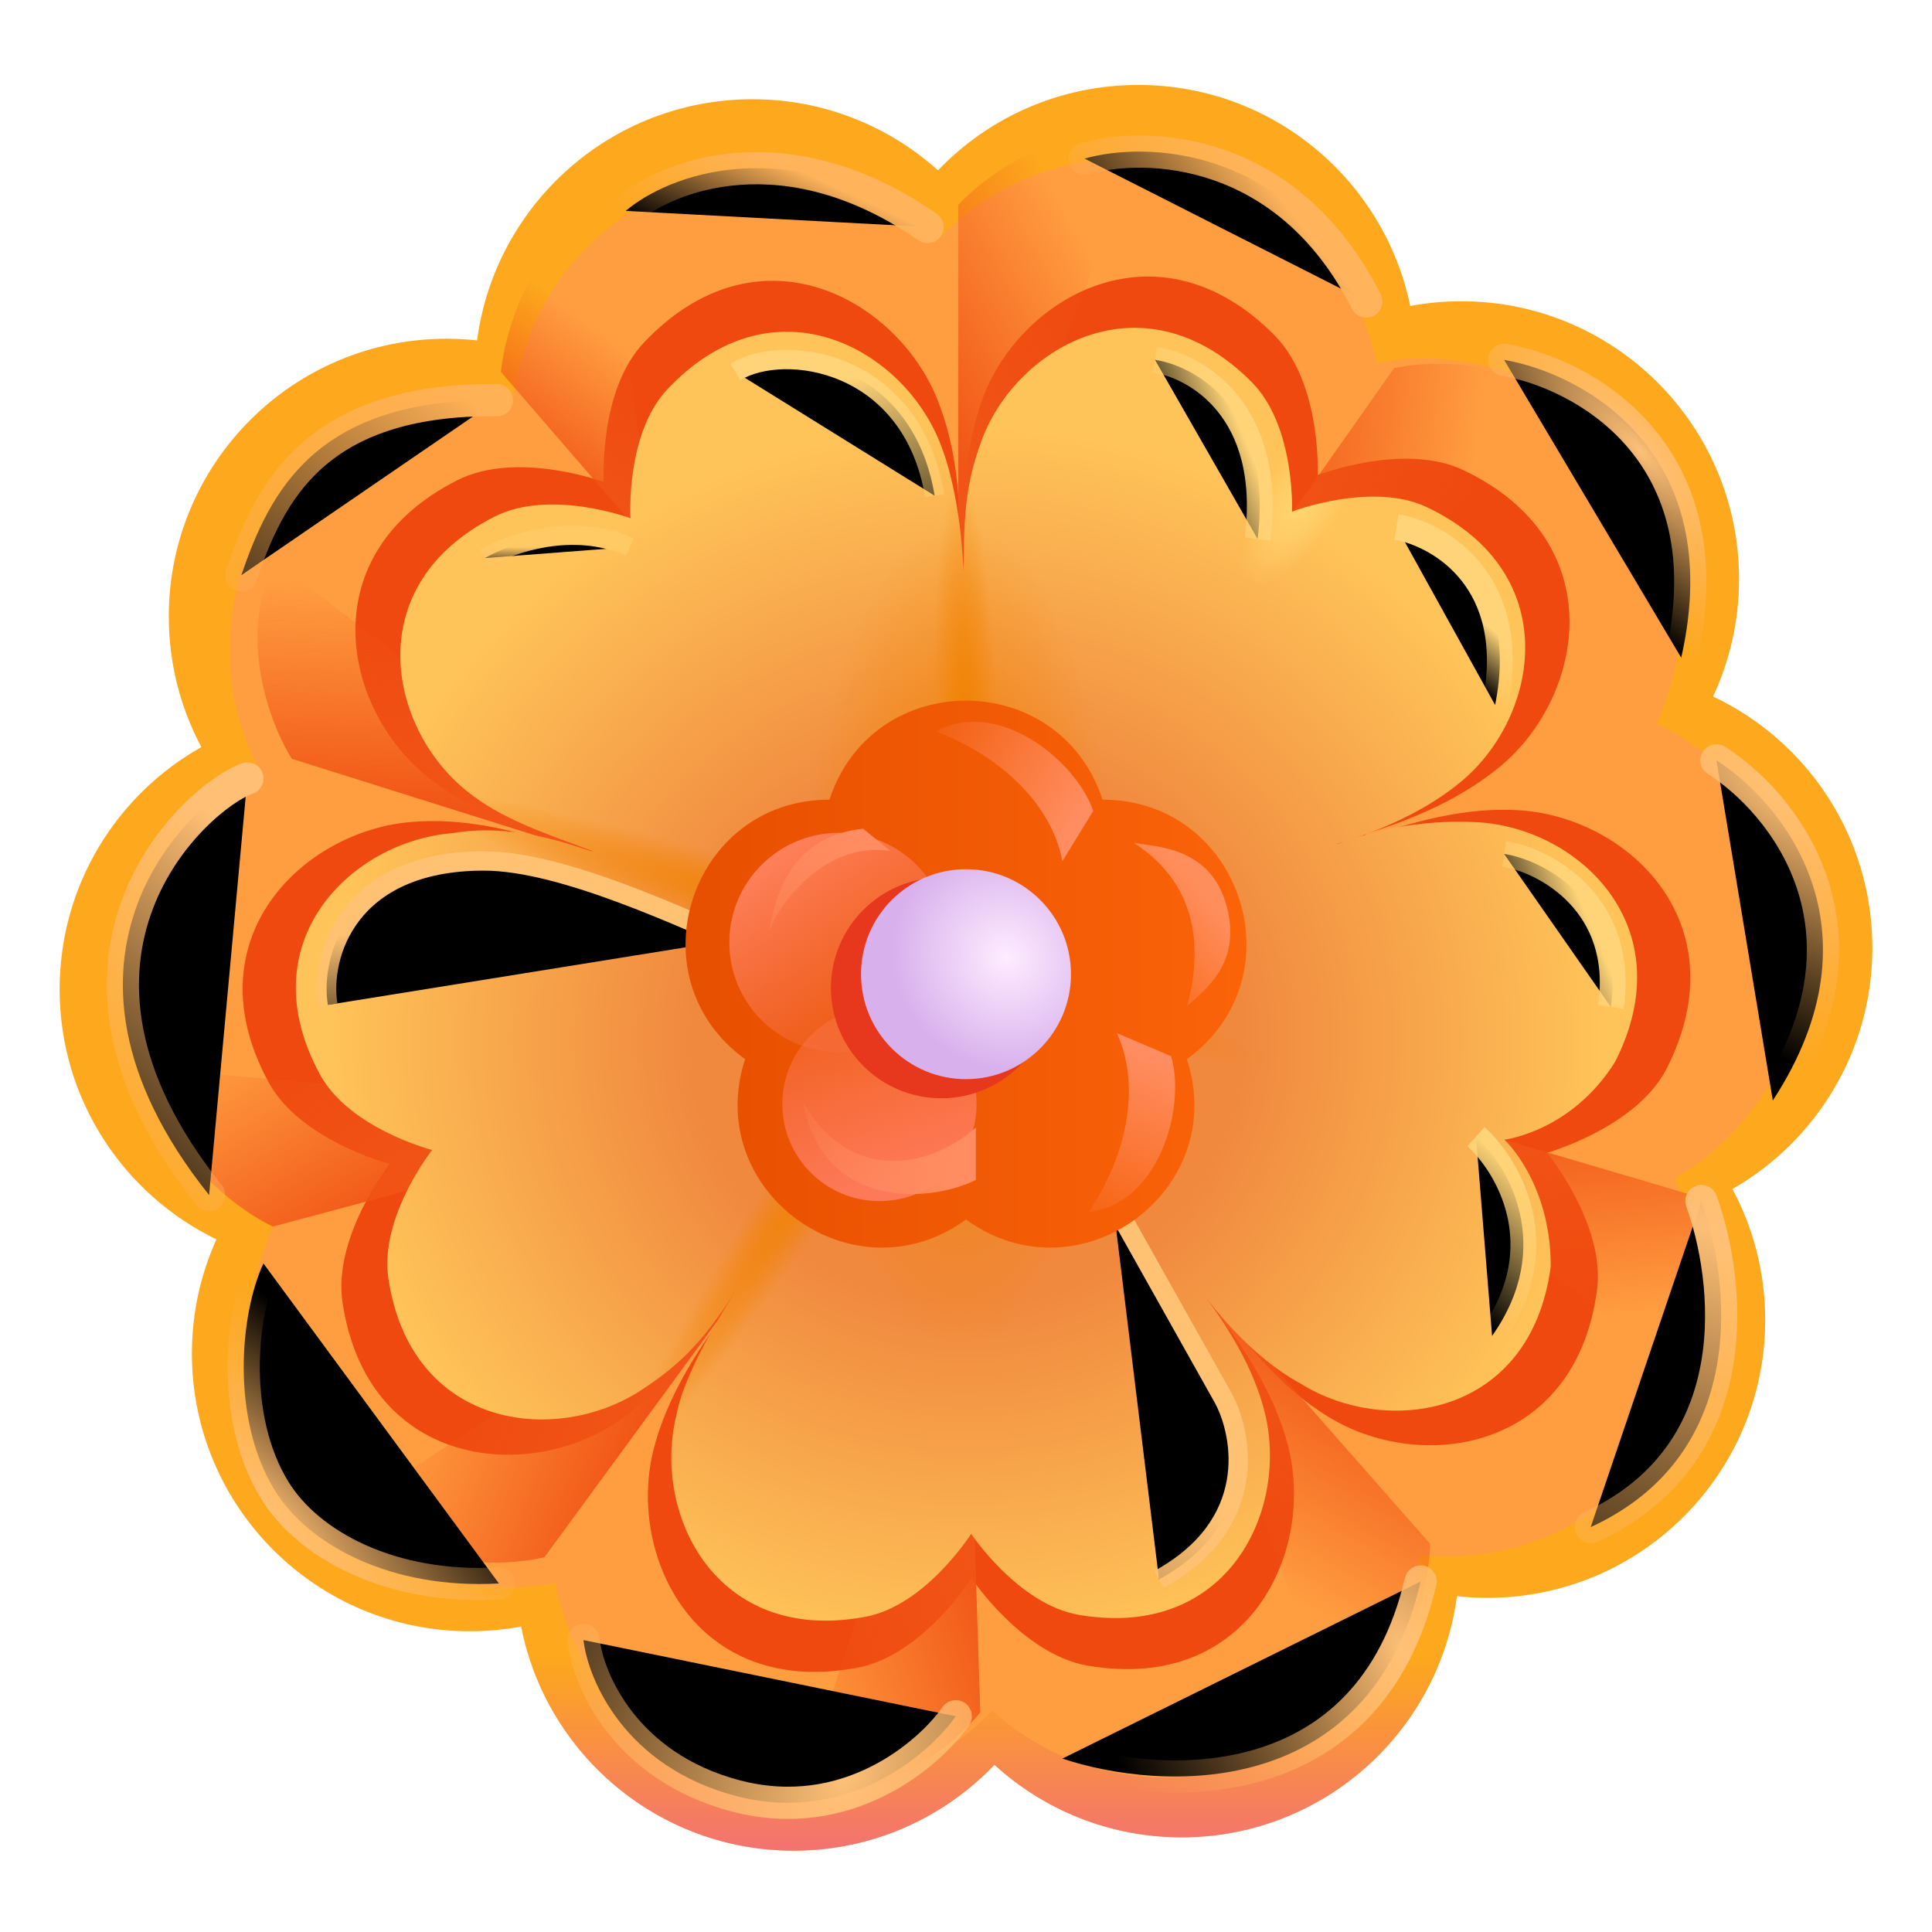 <svg viewBox="1 1 30 30" xmlns="http://www.w3.org/2000/svg">
<g filter="url(#filter0_iii_28327_7239)">
<path fill-rule="evenodd" clip-rule="evenodd" d="M15.565 3.745C14.801 3.059 13.791 2.641 12.684 2.641C10.494 2.641 8.686 4.273 8.408 6.386C8.252 6.369 8.094 6.36 7.934 6.36C5.552 6.36 3.621 8.291 3.621 10.673C3.621 11.406 3.804 12.096 4.127 12.701C2.813 13.44 1.926 14.847 1.926 16.462C1.926 18.17 2.92 19.647 4.361 20.345C4.116 20.886 3.98 21.486 3.98 22.118C3.98 24.5 5.911 26.43 8.293 26.43C8.566 26.43 8.833 26.405 9.092 26.357C9.48 28.34 11.227 29.837 13.324 29.837C14.55 29.837 15.657 29.325 16.442 28.504C17.208 29.203 18.228 29.63 19.348 29.63C21.537 29.63 23.345 27.998 23.623 25.885C23.779 25.902 23.937 25.911 24.098 25.911C26.479 25.911 28.41 23.98 28.41 21.598C28.41 20.862 28.226 20.169 27.901 19.563C29.199 18.82 30.074 17.421 30.074 15.817C30.074 14.093 29.062 12.605 27.6 11.915C27.859 11.361 28.004 10.743 28.004 10.091C28.004 7.709 26.073 5.778 23.691 5.778C23.421 5.778 23.155 5.803 22.898 5.851C22.492 3.891 20.756 2.419 18.676 2.419C17.453 2.419 16.349 2.927 15.565 3.745ZM21.853 13.993C20.647 13.423 19.747 12.311 19.469 10.971C19.212 11.019 18.947 11.044 18.676 11.044C17.568 11.044 16.558 10.626 15.795 9.94C15.01 10.758 13.906 11.266 12.684 11.266C12.523 11.266 12.365 11.258 12.209 11.241C12.028 12.613 11.202 13.783 10.045 14.434C10.368 15.038 10.551 15.729 10.551 16.462C10.551 17.094 10.415 17.694 10.171 18.235C11.372 18.816 12.262 19.939 12.525 21.286C12.784 21.237 13.051 21.212 13.324 21.212C14.444 21.212 15.463 21.638 16.23 22.338C17.015 21.516 18.122 21.005 19.348 21.005C19.508 21.005 19.666 21.013 19.822 21.03C20.001 19.668 20.816 18.507 21.959 17.853C21.634 17.246 21.449 16.553 21.449 15.817C21.449 15.165 21.594 14.547 21.853 13.993Z" fill="#FDA81D"/>
<path fill-rule="evenodd" clip-rule="evenodd" d="M15.565 3.745C14.801 3.059 13.791 2.641 12.684 2.641C10.494 2.641 8.686 4.273 8.408 6.386C8.252 6.369 8.094 6.36 7.934 6.36C5.552 6.36 3.621 8.291 3.621 10.673C3.621 11.406 3.804 12.096 4.127 12.701C2.813 13.44 1.926 14.847 1.926 16.462C1.926 18.17 2.92 19.647 4.361 20.345C4.116 20.886 3.98 21.486 3.98 22.118C3.98 24.5 5.911 26.43 8.293 26.43C8.566 26.43 8.833 26.405 9.092 26.357C9.48 28.34 11.227 29.837 13.324 29.837C14.55 29.837 15.657 29.325 16.442 28.504C17.208 29.203 18.228 29.63 19.348 29.63C21.537 29.63 23.345 27.998 23.623 25.885C23.779 25.902 23.937 25.911 24.098 25.911C26.479 25.911 28.41 23.98 28.41 21.598C28.41 20.862 28.226 20.169 27.901 19.563C29.199 18.82 30.074 17.421 30.074 15.817C30.074 14.093 29.062 12.605 27.6 11.915C27.859 11.361 28.004 10.743 28.004 10.091C28.004 7.709 26.073 5.778 23.691 5.778C23.421 5.778 23.155 5.803 22.898 5.851C22.492 3.891 20.756 2.419 18.676 2.419C17.453 2.419 16.349 2.927 15.565 3.745ZM21.853 13.993C20.647 13.423 19.747 12.311 19.469 10.971C19.212 11.019 18.947 11.044 18.676 11.044C17.568 11.044 16.558 10.626 15.795 9.94C15.01 10.758 13.906 11.266 12.684 11.266C12.523 11.266 12.365 11.258 12.209 11.241C12.028 12.613 11.202 13.783 10.045 14.434C10.368 15.038 10.551 15.729 10.551 16.462C10.551 17.094 10.415 17.694 10.171 18.235C11.372 18.816 12.262 19.939 12.525 21.286C12.784 21.237 13.051 21.212 13.324 21.212C14.444 21.212 15.463 21.638 16.23 22.338C17.015 21.516 18.122 21.005 19.348 21.005C19.508 21.005 19.666 21.013 19.822 21.03C20.001 19.668 20.816 18.507 21.959 17.853C21.634 17.246 21.449 16.553 21.449 15.817C21.449 15.165 21.594 14.547 21.853 13.993Z" fill="url(#paint0_linear_28327_7239)"/>
</g>
<g filter="url(#filter1_f_28327_7239)">
<path fill-rule="evenodd" clip-rule="evenodd" d="M15.598 4.688C14.892 4.054 13.959 3.669 12.936 3.669C10.914 3.669 9.243 5.176 8.986 7.128C8.842 7.112 8.696 7.104 8.548 7.104C6.348 7.104 4.564 8.888 4.564 11.088C4.564 11.765 4.733 12.403 5.031 12.962C3.817 13.645 2.998 14.945 2.998 16.436C2.998 18.015 3.916 19.379 5.247 20.024C5.021 20.523 4.896 21.078 4.896 21.662C4.896 23.862 6.68 25.646 8.88 25.646C9.132 25.646 9.379 25.622 9.618 25.578C9.976 27.41 11.591 28.793 13.528 28.793C14.661 28.793 15.683 28.32 16.408 27.561C17.116 28.207 18.058 28.601 19.093 28.601C21.115 28.601 22.786 27.094 23.043 25.142C23.186 25.158 23.333 25.166 23.481 25.166C25.681 25.166 27.465 23.382 27.465 21.182C27.465 20.502 27.295 19.861 26.994 19.301C28.194 18.615 29.002 17.322 29.002 15.841C29.002 14.248 28.067 12.873 26.717 12.236C26.956 11.724 27.09 11.153 27.09 10.55C27.09 8.35 25.306 6.566 23.106 6.566C22.855 6.566 22.61 6.589 22.373 6.634C21.997 4.823 20.394 3.463 18.472 3.463C17.343 3.463 16.323 3.933 15.598 4.688ZM21.407 14.155C20.293 13.629 19.461 12.602 19.205 11.364C18.967 11.408 18.722 11.431 18.472 11.431C17.449 11.431 16.516 11.045 15.81 10.412C15.085 11.167 14.066 11.637 12.936 11.637C12.788 11.637 12.642 11.629 12.498 11.613C12.331 12.881 11.568 13.961 10.499 14.563C10.797 15.121 10.966 15.759 10.966 16.436C10.966 17.02 10.84 17.575 10.615 18.074C11.724 18.612 12.546 19.649 12.79 20.893C13.029 20.848 13.276 20.825 13.528 20.825C14.562 20.825 15.504 21.219 16.212 21.865C16.938 21.106 17.96 20.633 19.093 20.633C19.241 20.633 19.387 20.641 19.531 20.657C19.697 19.399 20.449 18.326 21.505 17.721C21.205 17.161 21.034 16.521 21.034 15.841C21.034 15.239 21.168 14.667 21.407 14.155Z" fill="#FF9E41"/>
</g>
<g filter="url(#filter2_f_28327_7239)">
<path d="M24.558 13.58C23.803 13.537 23.004 13.731 22.227 14.011C22.216 13.99 22.216 13.968 22.206 13.947C22.993 13.709 23.727 13.375 24.31 12.889C25.605 11.799 26.037 9.403 23.727 8.302C22.799 7.859 21.461 8.377 21.461 8.377C21.461 8.377 21.526 6.953 20.792 6.208C19 4.395 16.874 5.582 16.269 7.158C15.999 7.892 15.935 8.723 15.967 9.565C15.945 9.565 15.924 9.565 15.902 9.565C15.924 8.723 15.838 7.892 15.546 7.179C14.899 5.614 12.762 4.46 11.002 6.316C10.29 7.061 10.376 8.485 10.376 8.485C10.376 8.485 9.038 7.989 8.11 8.453C5.832 9.597 6.307 11.982 7.624 13.051C8.207 13.526 8.962 13.839 9.75 14.065C9.74 14.087 9.729 14.108 9.729 14.141C8.952 13.871 8.153 13.698 7.397 13.763C5.714 13.893 3.954 15.576 5.174 17.811C5.671 18.717 7.052 19.073 7.052 19.073C7.052 19.073 6.167 20.196 6.318 21.221C6.696 23.747 9.114 24.027 10.538 23.11C11.153 22.71 11.671 22.128 12.114 21.469C12.136 21.48 12.146 21.502 12.168 21.512C11.704 22.149 11.315 22.829 11.143 23.531C10.743 25.171 11.801 27.362 14.305 26.898C15.319 26.715 16.086 25.506 16.086 25.506C16.086 25.506 16.874 26.693 17.899 26.866C20.414 27.287 21.428 25.074 20.997 23.434C20.813 22.732 20.414 22.063 19.939 21.437C19.96 21.426 19.982 21.405 20.004 21.394C20.468 22.031 20.997 22.613 21.612 22.991C23.047 23.887 25.465 23.552 25.799 21.027C25.929 20.002 25.022 18.901 25.022 18.901C25.022 18.901 26.404 18.512 26.879 17.595C28.034 15.317 26.253 13.666 24.558 13.58Z" fill="#EF490F"/>
</g>
<g filter="url(#filter3_f_28327_7239)">
<path d="M8.778 6.775L11.153 9.525L10.435 4.15C9.26 4.7 8.841 6.13 8.778 6.775Z" fill="url(#paint1_linear_28327_7239)"/>
</g>
<g filter="url(#filter4_f_28327_7239)">
<path d="M15.881 4.182L15.881 10.494L18.78 3.119C17.509 2.856 16.318 3.702 15.881 4.182Z" fill="url(#paint2_linear_28327_7239)"/>
</g>
<g filter="url(#filter5_f_28327_7239)">
<path d="M22.647 6.717L19.014 11.879L25.629 7.516C24.741 6.57 23.28 6.576 22.647 6.717Z" fill="url(#paint3_linear_28327_7239)"/>
</g>
<g filter="url(#filter6_f_28327_7239)">
<path d="M27.28 19.559L21.226 17.773L27.48 22.64C28.091 21.495 27.617 20.114 27.28 19.559Z" fill="url(#paint4_linear_28327_7239)"/>
</g>
<g filter="url(#filter7_f_28327_7239)">
<path d="M23.208 24.974L19.038 20.235L21.733 27.686C22.861 27.045 23.197 25.623 23.208 24.974Z" fill="url(#paint5_linear_28327_7239)"/>
</g>
<g filter="url(#filter8_f_28327_7239)">
<path d="M16.222 27.587L16.008 20.957L13.407 28.853C14.693 29.025 15.821 28.096 16.222 27.587Z" fill="url(#paint6_linear_28327_7239)"/>
</g>
<g filter="url(#filter9_f_28327_7239)">
<path d="M9.454 25.18L13.373 19.829L6.457 24.44C7.363 25.369 8.823 25.334 9.454 25.18Z" fill="url(#paint7_linear_28327_7239)"/>
</g>
<g filter="url(#filter10_f_28327_7239)">
<path d="M5.239 20.046L11.645 18.327L3.365 17.593C3.49 18.884 4.651 19.771 5.239 20.046Z" fill="url(#paint8_linear_28327_7239)"/>
</g>
<g filter="url(#filter11_f_28327_7239)">
<path d="M5.532 12.783L11.86 14.774L5.269 9.707C4.681 10.864 5.184 12.236 5.532 12.783Z" fill="url(#paint9_linear_28327_7239)"/>
</g>
<g filter="url(#filter12_i_28327_7239)">
<path d="M23.93 13.767C22.623 13.7 21.763 14.133 21.75 14.107C22.48 13.887 23.16 13.577 23.7 13.127C24.9 12.117 25.3 9.897 23.16 8.877C22.3 8.467 21.06 8.947 21.06 8.947C21.06 8.947 21.12 7.627 20.44 6.937C18.78 5.257 16.81 6.357 16.25 7.817C16 8.497 15.965 8.947 15.965 9.869C15.95 9.869 15.945 8.718 15.58 7.837C14.98 6.387 13 5.317 11.37 7.037C10.71 7.727 10.79 9.047 10.79 9.047C10.79 9.047 9.55 8.587 8.69 9.017C6.58 10.077 7.02 12.287 8.24 13.277C8.78 13.717 9.458 13.937 10.21 14.217C10.187 14.263 9.138 13.744 8.03 13.937C6.47 14.057 4.84 15.617 5.97 17.687C6.43 18.527 7.71 18.857 7.71 18.857C7.71 18.857 6.89 19.897 7.03 20.847C7.38 23.187 9.62 23.447 10.94 22.597C11.51 22.227 11.888 21.877 12.4 21.077C12.414 21.084 11.638 22.221 11.5 22.987C11.13 24.507 12.11 26.537 14.43 26.107C15.37 25.937 16.08 24.817 16.08 24.817C16.08 24.817 16.81 25.917 17.76 26.077C20.09 26.467 21.03 24.417 20.63 22.897C20.46 22.247 20.09 21.627 19.65 21.047C19.755 21.188 20.372 22.041 21.2 22.487C22.53 23.317 24.77 23.007 25.08 20.667C25.08 19.354 24.36 18.697 24.36 18.697C24.36 18.697 25.403 18.572 26.08 17.487C27.15 15.377 25.5 13.847 23.93 13.767Z" fill="url(#paint10_radial_28327_7239)"/>
<path d="M23.93 13.767C22.623 13.7 21.763 14.133 21.75 14.107C22.48 13.887 23.16 13.577 23.7 13.127C24.9 12.117 25.3 9.897 23.16 8.877C22.3 8.467 21.06 8.947 21.06 8.947C21.06 8.947 21.12 7.627 20.44 6.937C18.78 5.257 16.81 6.357 16.25 7.817C16 8.497 15.965 8.947 15.965 9.869C15.95 9.869 15.945 8.718 15.58 7.837C14.98 6.387 13 5.317 11.37 7.037C10.71 7.727 10.79 9.047 10.79 9.047C10.79 9.047 9.55 8.587 8.69 9.017C6.58 10.077 7.02 12.287 8.24 13.277C8.78 13.717 9.458 13.937 10.21 14.217C10.187 14.263 9.138 13.744 8.03 13.937C6.47 14.057 4.84 15.617 5.97 17.687C6.43 18.527 7.71 18.857 7.71 18.857C7.71 18.857 6.89 19.897 7.03 20.847C7.38 23.187 9.62 23.447 10.94 22.597C11.51 22.227 11.888 21.877 12.4 21.077C12.414 21.084 11.638 22.221 11.5 22.987C11.13 24.507 12.11 26.537 14.43 26.107C15.37 25.937 16.08 24.817 16.08 24.817C16.08 24.817 16.81 25.917 17.76 26.077C20.09 26.467 21.03 24.417 20.63 22.897C20.46 22.247 20.09 21.627 19.65 21.047C19.755 21.188 20.372 22.041 21.2 22.487C22.53 23.317 24.77 23.007 25.08 20.667C25.08 19.354 24.36 18.697 24.36 18.697C24.36 18.697 25.403 18.572 26.08 17.487C27.15 15.377 25.5 13.847 23.93 13.767Z" fill="url(#paint11_radial_28327_7239)"/>
<path d="M23.93 13.767C22.623 13.7 21.763 14.133 21.75 14.107C22.48 13.887 23.16 13.577 23.7 13.127C24.9 12.117 25.3 9.897 23.16 8.877C22.3 8.467 21.06 8.947 21.06 8.947C21.06 8.947 21.12 7.627 20.44 6.937C18.78 5.257 16.81 6.357 16.25 7.817C16 8.497 15.965 8.947 15.965 9.869C15.95 9.869 15.945 8.718 15.58 7.837C14.98 6.387 13 5.317 11.37 7.037C10.71 7.727 10.79 9.047 10.79 9.047C10.79 9.047 9.55 8.587 8.69 9.017C6.58 10.077 7.02 12.287 8.24 13.277C8.78 13.717 9.458 13.937 10.21 14.217C10.187 14.263 9.138 13.744 8.03 13.937C6.47 14.057 4.84 15.617 5.97 17.687C6.43 18.527 7.71 18.857 7.71 18.857C7.71 18.857 6.89 19.897 7.03 20.847C7.38 23.187 9.62 23.447 10.94 22.597C11.51 22.227 11.888 21.877 12.4 21.077C12.414 21.084 11.638 22.221 11.5 22.987C11.13 24.507 12.11 26.537 14.43 26.107C15.37 25.937 16.08 24.817 16.08 24.817C16.08 24.817 16.81 25.917 17.76 26.077C20.09 26.467 21.03 24.417 20.63 22.897C20.46 22.247 20.09 21.627 19.65 21.047C19.755 21.188 20.372 22.041 21.2 22.487C22.53 23.317 24.77 23.007 25.08 20.667C25.08 19.354 24.36 18.697 24.36 18.697C24.36 18.697 25.403 18.572 26.08 17.487C27.15 15.377 25.5 13.847 23.93 13.767Z" fill="url(#paint12_radial_28327_7239)"/>
<path d="M23.93 13.767C22.623 13.7 21.763 14.133 21.75 14.107C22.48 13.887 23.16 13.577 23.7 13.127C24.9 12.117 25.3 9.897 23.16 8.877C22.3 8.467 21.06 8.947 21.06 8.947C21.06 8.947 21.12 7.627 20.44 6.937C18.78 5.257 16.81 6.357 16.25 7.817C16 8.497 15.965 8.947 15.965 9.869C15.95 9.869 15.945 8.718 15.58 7.837C14.98 6.387 13 5.317 11.37 7.037C10.71 7.727 10.79 9.047 10.79 9.047C10.79 9.047 9.55 8.587 8.69 9.017C6.58 10.077 7.02 12.287 8.24 13.277C8.78 13.717 9.458 13.937 10.21 14.217C10.187 14.263 9.138 13.744 8.03 13.937C6.47 14.057 4.84 15.617 5.97 17.687C6.43 18.527 7.71 18.857 7.71 18.857C7.71 18.857 6.89 19.897 7.03 20.847C7.38 23.187 9.62 23.447 10.94 22.597C11.51 22.227 11.888 21.877 12.4 21.077C12.414 21.084 11.638 22.221 11.5 22.987C11.13 24.507 12.11 26.537 14.43 26.107C15.37 25.937 16.08 24.817 16.08 24.817C16.08 24.817 16.81 25.917 17.76 26.077C20.09 26.467 21.03 24.417 20.63 22.897C20.46 22.247 20.09 21.627 19.65 21.047C19.755 21.188 20.372 22.041 21.2 22.487C22.53 23.317 24.77 23.007 25.08 20.667C25.08 19.354 24.36 18.697 24.36 18.697C24.36 18.697 25.403 18.572 26.08 17.487C27.15 15.377 25.5 13.847 23.93 13.767Z" fill="url(#paint13_radial_28327_7239)"/>
<path d="M23.93 13.767C22.623 13.7 21.763 14.133 21.75 14.107C22.48 13.887 23.16 13.577 23.7 13.127C24.9 12.117 25.3 9.897 23.16 8.877C22.3 8.467 21.06 8.947 21.06 8.947C21.06 8.947 21.12 7.627 20.44 6.937C18.78 5.257 16.81 6.357 16.25 7.817C16 8.497 15.965 8.947 15.965 9.869C15.95 9.869 15.945 8.718 15.58 7.837C14.98 6.387 13 5.317 11.37 7.037C10.71 7.727 10.79 9.047 10.79 9.047C10.79 9.047 9.55 8.587 8.69 9.017C6.58 10.077 7.02 12.287 8.24 13.277C8.78 13.717 9.458 13.937 10.21 14.217C10.187 14.263 9.138 13.744 8.03 13.937C6.47 14.057 4.84 15.617 5.97 17.687C6.43 18.527 7.71 18.857 7.71 18.857C7.71 18.857 6.89 19.897 7.03 20.847C7.38 23.187 9.62 23.447 10.94 22.597C11.51 22.227 11.888 21.877 12.4 21.077C12.414 21.084 11.638 22.221 11.5 22.987C11.13 24.507 12.11 26.537 14.43 26.107C15.37 25.937 16.08 24.817 16.08 24.817C16.08 24.817 16.81 25.917 17.76 26.077C20.09 26.467 21.03 24.417 20.63 22.897C20.46 22.247 20.09 21.627 19.65 21.047C19.755 21.188 20.372 22.041 21.2 22.487C22.53 23.317 24.77 23.007 25.08 20.667C25.08 19.354 24.36 18.697 24.36 18.697C24.36 18.697 25.403 18.572 26.08 17.487C27.15 15.377 25.5 13.847 23.93 13.767Z" fill="url(#paint14_radial_28327_7239)"/>
<path d="M23.93 13.767C22.623 13.7 21.763 14.133 21.75 14.107C22.48 13.887 23.16 13.577 23.7 13.127C24.9 12.117 25.3 9.897 23.16 8.877C22.3 8.467 21.06 8.947 21.06 8.947C21.06 8.947 21.12 7.627 20.44 6.937C18.78 5.257 16.81 6.357 16.25 7.817C16 8.497 15.965 8.947 15.965 9.869C15.95 9.869 15.945 8.718 15.58 7.837C14.98 6.387 13 5.317 11.37 7.037C10.71 7.727 10.79 9.047 10.79 9.047C10.79 9.047 9.55 8.587 8.69 9.017C6.58 10.077 7.02 12.287 8.24 13.277C8.78 13.717 9.458 13.937 10.21 14.217C10.187 14.263 9.138 13.744 8.03 13.937C6.47 14.057 4.84 15.617 5.97 17.687C6.43 18.527 7.71 18.857 7.71 18.857C7.71 18.857 6.89 19.897 7.03 20.847C7.38 23.187 9.62 23.447 10.94 22.597C11.51 22.227 11.888 21.877 12.4 21.077C12.414 21.084 11.638 22.221 11.5 22.987C11.13 24.507 12.11 26.537 14.43 26.107C15.37 25.937 16.08 24.817 16.08 24.817C16.08 24.817 16.81 25.917 17.76 26.077C20.09 26.467 21.03 24.417 20.63 22.897C20.46 22.247 20.09 21.627 19.65 21.047C19.755 21.188 20.372 22.041 21.2 22.487C22.53 23.317 24.77 23.007 25.08 20.667C25.08 19.354 24.36 18.697 24.36 18.697C24.36 18.697 25.403 18.572 26.08 17.487C27.15 15.377 25.5 13.847 23.93 13.767Z" fill="url(#paint15_radial_28327_7239)"/>
</g>
<g filter="url(#filter13_f_28327_7239)">
<path d="M18.278 19.65L19.997 22.713C20.31 23.296 20.547 24.675 18.997 25.525" stroke="url(#paint16_linear_28327_7239)" stroke-width="0.3"/>
</g>
<g filter="url(#filter14_f_28327_7239)">
<path d="M6.091 16.604C5.966 15.838 6.403 14.369 8.513 14.369C9.763 14.369 11.653 15.296 12.403 15.588" stroke="url(#paint17_linear_28327_7239)" stroke-width="0.3"/>
</g>
<path d="M18.12 13.417C20.28 13.417 21.18 16.177 19.43 17.447C20.1 19.497 17.75 21.207 16 19.937C14.25 21.207 11.9 19.497 12.57 17.447C10.82 16.177 11.72 13.417 13.88 13.417C14.55 11.367 17.45 11.367 18.12 13.417Z" fill="url(#paint18_linear_28327_7239)"/>
<g filter="url(#filter15_f_28327_7239)">
<path d="M4.747 9.932C5.185 8.65 5.891 7.188 8.716 7.213" stroke="url(#paint19_linear_28327_7239)" stroke-width="0.5" stroke-linecap="round"/>
</g>
<g filter="url(#filter16_f_28327_7239)">
<path d="M10.716 4.275C11.362 3.723 13.203 3 15.403 4.525" stroke="url(#paint20_linear_28327_7239)" stroke-width="0.5" stroke-linecap="round"/>
</g>
<g filter="url(#filter17_f_28327_7239)">
<path d="M17.841 3.463C18.789 3.192 20.991 3.257 22.216 5.682" stroke="url(#paint21_linear_28327_7239)" stroke-width="0.5" stroke-linecap="round"/>
</g>
<g filter="url(#filter18_f_28327_7239)">
<path d="M24.356 6.588C25.575 6.796 27.831 8.013 27.106 11.213" stroke="url(#paint22_radial_28327_7239)" stroke-width="0.5" stroke-linecap="round"/>
</g>
<g filter="url(#filter19_f_28327_7239)">
<path d="M27.653 12.807C28.674 13.453 30.278 15.413 28.528 18.088" stroke="url(#paint23_radial_28327_7239)" stroke-width="0.5" stroke-linecap="round"/>
</g>
<g filter="url(#filter20_f_28327_7239)">
<path d="M27.419 19.65C27.846 20.817 28.216 23.557 25.7 24.713" stroke="url(#paint24_radial_28327_7239)" stroke-width="0.5" stroke-linecap="round"/>
</g>
<g filter="url(#filter21_f_28327_7239)">
<path d="M17.497 28.307C19.018 28.817 22.26 28.982 23.06 25.557" stroke="url(#paint25_radial_28327_7239)" stroke-width="0.5" stroke-linecap="round"/>
</g>
<g filter="url(#filter22_f_28327_7239)">
<path d="M15.841 27.65C15.42 28.25 14.147 29.339 12.426 28.887C10.705 28.435 10.131 27.085 10.06 26.467" stroke="url(#paint26_radial_28327_7239)" stroke-width="0.5" stroke-linecap="round"/>
</g>
<g filter="url(#filter23_f_28327_7239)">
<path d="M5.091 20.619C4.732 21.385 4.575 23.012 5.263 24.135C5.79 24.997 7.075 25.682 8.747 25.588" stroke="url(#paint27_radial_28327_7239)" stroke-width="0.5" stroke-linecap="round"/>
</g>
<g filter="url(#filter24_f_28327_7239)">
<path d="M4.841 13.088C4.06 13.359 1.278 15.838 4.247 19.557" stroke="url(#paint28_linear_28327_7239)" stroke-width="0.5" stroke-linecap="round"/>
</g>
<g filter="url(#filter25_f_28327_7239)">
<circle cx="14.028" cy="15.635" r="1.703" fill="url(#paint29_linear_28327_7239)"/>
</g>
<g filter="url(#filter26_f_28327_7239)">
<circle cx="14.656" cy="18.143" r="1.508" fill="url(#paint30_linear_28327_7239)"/>
</g>
<g filter="url(#filter27_f_28327_7239)">
<path d="M15.617 18.054C16.563 18.054 17.33 17.287 17.33 16.341C17.33 15.394 16.563 14.627 15.617 14.627C14.671 14.627 13.903 15.394 13.903 16.341C13.903 17.287 14.671 18.054 15.617 18.054Z" fill="#E7371D"/>
</g>
<path d="M16 17.757C16.9 17.757 17.63 17.027 17.63 16.127C17.63 15.227 16.9 14.497 16 14.497C15.1 14.497 14.37 15.227 14.37 16.127C14.37 17.027 15.1 17.757 16 17.757Z" fill="url(#paint31_radial_28327_7239)"/>
<g filter="url(#filter28_f_28327_7239)">
<path d="M19.185 17.4L18.341 17.041C18.747 17.916 18.45 19.025 17.903 19.822C18.997 19.697 19.419 18.197 19.185 17.4Z" fill="url(#paint32_linear_28327_7239)"/>
</g>
<g filter="url(#filter29_f_28327_7239)">
<path d="M17.976 13.593L17.496 14.374C17.321 13.425 16.437 12.692 15.53 12.358C16.495 11.828 17.706 12.807 17.976 13.593Z" fill="url(#paint33_linear_28327_7239)"/>
</g>
<g filter="url(#filter30_f_28327_7239)">
<path d="M14.403 13.869L14.825 14.213C13.78 14.049 13.021 15.123 12.935 15.51C13.091 14.479 13.577 13.953 14.403 13.869Z" fill="url(#paint34_linear_28327_7239)"/>
</g>
<g filter="url(#filter31_f_28327_7239)">
<path d="M16.153 19.322L16.153 18.51C15.355 19.203 14.138 19.322 13.466 18.103C13.763 19.775 15.409 19.691 16.153 19.322Z" fill="url(#paint35_linear_28327_7239)"/>
</g>
<g filter="url(#filter32_f_28327_7239)">
<path d="M20.044 15.057C19.794 14.157 18.971 14.15 18.606 14.088C19.716 14.807 19.622 15.916 19.435 16.619C19.705 16.374 20.294 15.957 20.044 15.057Z" fill="url(#paint36_linear_28327_7239)"/>
</g>
<g filter="url(#filter33_f_28327_7239)">
<path d="M8.528 9.666C8.914 9.442 9.903 9.094 10.778 9.494" stroke="url(#paint37_linear_28327_7239)" stroke-width="0.3"/>
</g>
<g filter="url(#filter34_f_28327_7239)">
<path d="M12.419 6.775C13.185 6.306 15.169 6.603 15.513 8.697" stroke="url(#paint38_linear_28327_7239)" stroke-width="0.3"/>
</g>
<g filter="url(#filter35_f_28327_7239)">
<path d="M18.935 6.588C19.57 6.682 20.778 7.369 20.528 9.369" stroke="url(#paint39_linear_28327_7239)" stroke-width="0.4"/>
</g>
<g filter="url(#filter36_f_28327_7239)">
<path d="M24.356 14.26C24.992 14.354 26.247 15.041 26.013 16.635" stroke="url(#paint40_linear_28327_7239)" stroke-width="0.4"/>
</g>
<g filter="url(#filter37_f_28327_7239)">
<path d="M22.685 9.182C23.356 9.301 24.603 10.022 24.216 11.947" stroke="url(#paint41_linear_28327_7239)" stroke-width="0.4"/>
</g>
<g filter="url(#filter38_f_28327_7239)">
<path d="M23.919 18.65C24.414 19.098 25.156 20.344 24.169 21.744" stroke="url(#paint42_linear_28327_7239)" stroke-width="0.4"/>
</g>
<defs>
<filter id="filter0_iii_28327_7239" x="1.926" y="2.219" width="28.148" height="27.718" filterUnits="userSpaceOnUse" color-interpolation-filters="sRGB">
<feFlood flood-opacity="0" result="BackgroundImageFix"/>
<feBlend mode="normal" in="SourceGraphic" in2="BackgroundImageFix" result="shape"/>
<feColorMatrix in="SourceAlpha" type="matrix" values="0 0 0 0 0 0 0 0 0 0 0 0 0 0 0 0 0 0 127 0" result="hardAlpha"/>
<feOffset/>
<feGaussianBlur stdDeviation="2"/>
<feComposite in2="hardAlpha" operator="arithmetic" k2="-1" k3="1"/>
<feColorMatrix type="matrix" values="0 0 0 0 0.992 0 0 0 0 0.643 0 0 0 0 0.102 0 0 0 1 0"/>
<feBlend mode="normal" in2="shape" result="effect1_innerShadow_28327_7239"/>
<feColorMatrix in="SourceAlpha" type="matrix" values="0 0 0 0 0 0 0 0 0 0 0 0 0 0 0 0 0 0 127 0" result="hardAlpha"/>
<feOffset dy="-0.2"/>
<feGaussianBlur stdDeviation="0.125"/>
<feComposite in2="hardAlpha" operator="arithmetic" k2="-1" k3="1"/>
<feColorMatrix type="matrix" values="0 0 0 0 0.953 0 0 0 0 0.412 0 0 0 0 0.514 0 0 0 1 0"/>
<feBlend mode="normal" in2="effect1_innerShadow_28327_7239" result="effect2_innerShadow_28327_7239"/>
<feColorMatrix in="SourceAlpha" type="matrix" values="0 0 0 0 0 0 0 0 0 0 0 0 0 0 0 0 0 0 127 0" result="hardAlpha"/>
<feOffset dy="0.1"/>
<feGaussianBlur stdDeviation="0.125"/>
<feComposite in2="hardAlpha" operator="arithmetic" k2="-1" k3="1"/>
<feColorMatrix type="matrix" values="0 0 0 0 0.941 0 0 0 0 0.553 0 0 0 0 0.337 0 0 0 1 0"/>
<feBlend mode="normal" in2="effect2_innerShadow_28327_7239" result="effect3_innerShadow_28327_7239"/>
</filter>
<filter id="filter1_f_28327_7239" x="1.998" y="2.463" width="28.005" height="27.33" filterUnits="userSpaceOnUse" color-interpolation-filters="sRGB">
<feFlood flood-opacity="0" result="BackgroundImageFix"/>
<feBlend mode="normal" in="SourceGraphic" in2="BackgroundImageFix" result="shape"/>
<feGaussianBlur stdDeviation="0.5" result="effect1_foregroundBlur_28327_7239"/>
</filter>
<filter id="filter2_f_28327_7239" x="2.268" y="2.794" width="27.479" height="26.667" filterUnits="userSpaceOnUse" color-interpolation-filters="sRGB">
<feFlood flood-opacity="0" result="BackgroundImageFix"/>
<feBlend mode="normal" in="SourceGraphic" in2="BackgroundImageFix" result="shape"/>
<feGaussianBlur stdDeviation="1.25" result="effect1_foregroundBlur_28327_7239"/>
</filter>
<filter id="filter3_f_28327_7239" x="8.278" y="3.65" width="3.375" height="6.375" filterUnits="userSpaceOnUse" color-interpolation-filters="sRGB">
<feFlood flood-opacity="0" result="BackgroundImageFix"/>
<feBlend mode="normal" in="SourceGraphic" in2="BackgroundImageFix" result="shape"/>
<feGaussianBlur stdDeviation="0.25" result="effect1_foregroundBlur_28327_7239"/>
</filter>
<filter id="filter4_f_28327_7239" x="15.381" y="2.57" width="3.898" height="8.425" filterUnits="userSpaceOnUse" color-interpolation-filters="sRGB">
<feFlood flood-opacity="0" result="BackgroundImageFix"/>
<feBlend mode="normal" in="SourceGraphic" in2="BackgroundImageFix" result="shape"/>
<feGaussianBlur stdDeviation="0.25" result="effect1_foregroundBlur_28327_7239"/>
</filter>
<filter id="filter5_f_28327_7239" x="18.514" y="6.148" width="7.615" height="6.231" filterUnits="userSpaceOnUse" color-interpolation-filters="sRGB">
<feFlood flood-opacity="0" result="BackgroundImageFix"/>
<feBlend mode="normal" in="SourceGraphic" in2="BackgroundImageFix" result="shape"/>
<feGaussianBlur stdDeviation="0.25" result="effect1_foregroundBlur_28327_7239"/>
</filter>
<filter id="filter6_f_28327_7239" x="20.726" y="17.273" width="7.549" height="5.866" filterUnits="userSpaceOnUse" color-interpolation-filters="sRGB">
<feFlood flood-opacity="0" result="BackgroundImageFix"/>
<feBlend mode="normal" in="SourceGraphic" in2="BackgroundImageFix" result="shape"/>
<feGaussianBlur stdDeviation="0.25" result="effect1_foregroundBlur_28327_7239"/>
</filter>
<filter id="filter7_f_28327_7239" x="18.538" y="19.735" width="5.169" height="8.452" filterUnits="userSpaceOnUse" color-interpolation-filters="sRGB">
<feFlood flood-opacity="0" result="BackgroundImageFix"/>
<feBlend mode="normal" in="SourceGraphic" in2="BackgroundImageFix" result="shape"/>
<feGaussianBlur stdDeviation="0.25" result="effect1_foregroundBlur_28327_7239"/>
</filter>
<filter id="filter8_f_28327_7239" x="12.907" y="20.457" width="3.815" height="8.917" filterUnits="userSpaceOnUse" color-interpolation-filters="sRGB">
<feFlood flood-opacity="0" result="BackgroundImageFix"/>
<feBlend mode="normal" in="SourceGraphic" in2="BackgroundImageFix" result="shape"/>
<feGaussianBlur stdDeviation="0.25" result="effect1_foregroundBlur_28327_7239"/>
</filter>
<filter id="filter9_f_28327_7239" x="5.957" y="19.329" width="7.917" height="6.435" filterUnits="userSpaceOnUse" color-interpolation-filters="sRGB">
<feFlood flood-opacity="0" result="BackgroundImageFix"/>
<feBlend mode="normal" in="SourceGraphic" in2="BackgroundImageFix" result="shape"/>
<feGaussianBlur stdDeviation="0.25" result="effect1_foregroundBlur_28327_7239"/>
</filter>
<filter id="filter10_f_28327_7239" x="2.865" y="17.093" width="9.281" height="3.453" filterUnits="userSpaceOnUse" color-interpolation-filters="sRGB">
<feFlood flood-opacity="0" result="BackgroundImageFix"/>
<feBlend mode="normal" in="SourceGraphic" in2="BackgroundImageFix" result="shape"/>
<feGaussianBlur stdDeviation="0.25" result="effect1_foregroundBlur_28327_7239"/>
</filter>
<filter id="filter11_f_28327_7239" x="4.498" y="9.208" width="7.861" height="6.066" filterUnits="userSpaceOnUse" color-interpolation-filters="sRGB">
<feFlood flood-opacity="0" result="BackgroundImageFix"/>
<feBlend mode="normal" in="SourceGraphic" in2="BackgroundImageFix" result="shape"/>
<feGaussianBlur stdDeviation="0.25" result="effect1_foregroundBlur_28327_7239"/>
</filter>
<filter id="filter12_i_28327_7239" x="5.594" y="6.09" width="20.827" height="20.075" filterUnits="userSpaceOnUse" color-interpolation-filters="sRGB">
<feFlood flood-opacity="0" result="BackgroundImageFix"/>
<feBlend mode="normal" in="SourceGraphic" in2="BackgroundImageFix" result="shape"/>
<feColorMatrix in="SourceAlpha" type="matrix" values="0 0 0 0 0 0 0 0 0 0 0 0 0 0 0 0 0 0 127 0" result="hardAlpha"/>
<feOffset/>
<feGaussianBlur stdDeviation="1"/>
<feComposite in2="hardAlpha" operator="arithmetic" k2="-1" k3="1"/>
<feColorMatrix type="matrix" values="0 0 0 0 0.969 0 0 0 0 0.722 0 0 0 0 0.235 0 0 0 1 0"/>
<feBlend mode="normal" in2="shape" result="effect1_innerShadow_28327_7239"/>
</filter>
<filter id="filter13_f_28327_7239" x="17.648" y="19.077" width="3.229" height="7.08" filterUnits="userSpaceOnUse" color-interpolation-filters="sRGB">
<feFlood flood-opacity="0" result="BackgroundImageFix"/>
<feBlend mode="normal" in="SourceGraphic" in2="BackgroundImageFix" result="shape"/>
<feGaussianBlur stdDeviation="0.25" result="effect1_foregroundBlur_28327_7239"/>
</filter>
<filter id="filter14_f_28327_7239" x="5.421" y="13.719" width="7.536" height="3.408" filterUnits="userSpaceOnUse" color-interpolation-filters="sRGB">
<feFlood flood-opacity="0" result="BackgroundImageFix"/>
<feBlend mode="normal" in="SourceGraphic" in2="BackgroundImageFix" result="shape"/>
<feGaussianBlur stdDeviation="0.25" result="effect1_foregroundBlur_28327_7239"/>
</filter>
<filter id="filter15_f_28327_7239" x="3.997" y="6.463" width="5.469" height="4.219" filterUnits="userSpaceOnUse" color-interpolation-filters="sRGB">
<feFlood flood-opacity="0" result="BackgroundImageFix"/>
<feBlend mode="normal" in="SourceGraphic" in2="BackgroundImageFix" result="shape"/>
<feGaussianBlur stdDeviation="0.25" result="effect1_foregroundBlur_28327_7239"/>
</filter>
<filter id="filter16_f_28327_7239" x="9.966" y="2.862" width="6.188" height="2.414" filterUnits="userSpaceOnUse" color-interpolation-filters="sRGB">
<feFlood flood-opacity="0" result="BackgroundImageFix"/>
<feBlend mode="normal" in="SourceGraphic" in2="BackgroundImageFix" result="shape"/>
<feGaussianBlur stdDeviation="0.25" result="effect1_foregroundBlur_28327_7239"/>
</filter>
<filter id="filter17_f_28327_7239" x="17.091" y="2.604" width="5.875" height="3.827" filterUnits="userSpaceOnUse" color-interpolation-filters="sRGB">
<feFlood flood-opacity="0" result="BackgroundImageFix"/>
<feBlend mode="normal" in="SourceGraphic" in2="BackgroundImageFix" result="shape"/>
<feGaussianBlur stdDeviation="0.25" result="effect1_foregroundBlur_28327_7239"/>
</filter>
<filter id="filter18_f_28327_7239" x="23.606" y="5.838" width="4.391" height="6.125" filterUnits="userSpaceOnUse" color-interpolation-filters="sRGB">
<feFlood flood-opacity="0" result="BackgroundImageFix"/>
<feBlend mode="normal" in="SourceGraphic" in2="BackgroundImageFix" result="shape"/>
<feGaussianBlur stdDeviation="0.25" result="effect1_foregroundBlur_28327_7239"/>
</filter>
<filter id="filter19_f_28327_7239" x="26.903" y="12.057" width="3.154" height="6.781" filterUnits="userSpaceOnUse" color-interpolation-filters="sRGB">
<feFlood flood-opacity="0" result="BackgroundImageFix"/>
<feBlend mode="normal" in="SourceGraphic" in2="BackgroundImageFix" result="shape"/>
<feGaussianBlur stdDeviation="0.25" result="effect1_foregroundBlur_28327_7239"/>
</filter>
<filter id="filter20_f_28327_7239" x="24.95" y="18.9" width="3.526" height="6.562" filterUnits="userSpaceOnUse" color-interpolation-filters="sRGB">
<feFlood flood-opacity="0" result="BackgroundImageFix"/>
<feBlend mode="normal" in="SourceGraphic" in2="BackgroundImageFix" result="shape"/>
<feGaussianBlur stdDeviation="0.25" result="effect1_foregroundBlur_28327_7239"/>
</filter>
<filter id="filter21_f_28327_7239" x="16.747" y="24.807" width="7.063" height="4.529" filterUnits="userSpaceOnUse" color-interpolation-filters="sRGB">
<feFlood flood-opacity="0" result="BackgroundImageFix"/>
<feBlend mode="normal" in="SourceGraphic" in2="BackgroundImageFix" result="shape"/>
<feGaussianBlur stdDeviation="0.25" result="effect1_foregroundBlur_28327_7239"/>
</filter>
<filter id="filter22_f_28327_7239" x="9.31" y="25.717" width="7.281" height="4.028" filterUnits="userSpaceOnUse" color-interpolation-filters="sRGB">
<feFlood flood-opacity="0" result="BackgroundImageFix"/>
<feBlend mode="normal" in="SourceGraphic" in2="BackgroundImageFix" result="shape"/>
<feGaussianBlur stdDeviation="0.25" result="effect1_foregroundBlur_28327_7239"/>
</filter>
<filter id="filter23_f_28327_7239" x="4.034" y="19.869" width="5.463" height="6.477" filterUnits="userSpaceOnUse" color-interpolation-filters="sRGB">
<feFlood flood-opacity="0" result="BackgroundImageFix"/>
<feBlend mode="normal" in="SourceGraphic" in2="BackgroundImageFix" result="shape"/>
<feGaussianBlur stdDeviation="0.25" result="effect1_foregroundBlur_28327_7239"/>
</filter>
<filter id="filter24_f_28327_7239" x="2.158" y="12.338" width="3.433" height="7.969" filterUnits="userSpaceOnUse" color-interpolation-filters="sRGB">
<feFlood flood-opacity="0" result="BackgroundImageFix"/>
<feBlend mode="normal" in="SourceGraphic" in2="BackgroundImageFix" result="shape"/>
<feGaussianBlur stdDeviation="0.25" result="effect1_foregroundBlur_28327_7239"/>
</filter>
<filter id="filter25_f_28327_7239" x="11.825" y="13.432" width="4.406" height="4.406" filterUnits="userSpaceOnUse" color-interpolation-filters="sRGB">
<feFlood flood-opacity="0" result="BackgroundImageFix"/>
<feBlend mode="normal" in="SourceGraphic" in2="BackgroundImageFix" result="shape"/>
<feGaussianBlur stdDeviation="0.25" result="effect1_foregroundBlur_28327_7239"/>
</filter>
<filter id="filter26_f_28327_7239" x="12.648" y="16.135" width="4.016" height="4.016" filterUnits="userSpaceOnUse" color-interpolation-filters="sRGB">
<feFlood flood-opacity="0" result="BackgroundImageFix"/>
<feBlend mode="normal" in="SourceGraphic" in2="BackgroundImageFix" result="shape"/>
<feGaussianBlur stdDeviation="0.25" result="effect1_foregroundBlur_28327_7239"/>
</filter>
<filter id="filter27_f_28327_7239" x="13.403" y="14.127" width="4.427" height="4.427" filterUnits="userSpaceOnUse" color-interpolation-filters="sRGB">
<feFlood flood-opacity="0" result="BackgroundImageFix"/>
<feBlend mode="normal" in="SourceGraphic" in2="BackgroundImageFix" result="shape"/>
<feGaussianBlur stdDeviation="0.25" result="effect1_foregroundBlur_28327_7239"/>
</filter>
<filter id="filter28_f_28327_7239" x="17.603" y="16.741" width="1.944" height="3.381" filterUnits="userSpaceOnUse" color-interpolation-filters="sRGB">
<feFlood flood-opacity="0" result="BackgroundImageFix"/>
<feBlend mode="normal" in="SourceGraphic" in2="BackgroundImageFix" result="shape"/>
<feGaussianBlur stdDeviation="0.15" result="effect1_foregroundBlur_28327_7239"/>
</filter>
<filter id="filter29_f_28327_7239" x="15.23" y="11.908" width="3.046" height="2.767" filterUnits="userSpaceOnUse" color-interpolation-filters="sRGB">
<feFlood flood-opacity="0" result="BackgroundImageFix"/>
<feBlend mode="normal" in="SourceGraphic" in2="BackgroundImageFix" result="shape"/>
<feGaussianBlur stdDeviation="0.15" result="effect1_foregroundBlur_28327_7239"/>
</filter>
<filter id="filter30_f_28327_7239" x="12.635" y="13.569" width="2.491" height="2.241" filterUnits="userSpaceOnUse" color-interpolation-filters="sRGB">
<feFlood flood-opacity="0" result="BackgroundImageFix"/>
<feBlend mode="normal" in="SourceGraphic" in2="BackgroundImageFix" result="shape"/>
<feGaussianBlur stdDeviation="0.15" result="effect1_foregroundBlur_28327_7239"/>
</filter>
<filter id="filter31_f_28327_7239" x="13.166" y="17.803" width="3.287" height="2.038" filterUnits="userSpaceOnUse" color-interpolation-filters="sRGB">
<feFlood flood-opacity="0" result="BackgroundImageFix"/>
<feBlend mode="normal" in="SourceGraphic" in2="BackgroundImageFix" result="shape"/>
<feGaussianBlur stdDeviation="0.15" result="effect1_foregroundBlur_28327_7239"/>
</filter>
<filter id="filter32_f_28327_7239" x="18.306" y="13.788" width="2.098" height="3.131" filterUnits="userSpaceOnUse" color-interpolation-filters="sRGB">
<feFlood flood-opacity="0" result="BackgroundImageFix"/>
<feBlend mode="normal" in="SourceGraphic" in2="BackgroundImageFix" result="shape"/>
<feGaussianBlur stdDeviation="0.15" result="effect1_foregroundBlur_28327_7239"/>
</filter>
<filter id="filter33_f_28327_7239" x="7.953" y="8.661" width="3.388" height="1.635" filterUnits="userSpaceOnUse" color-interpolation-filters="sRGB">
<feFlood flood-opacity="0" result="BackgroundImageFix"/>
<feBlend mode="normal" in="SourceGraphic" in2="BackgroundImageFix" result="shape"/>
<feGaussianBlur stdDeviation="0.25" result="effect1_foregroundBlur_28327_7239"/>
</filter>
<filter id="filter34_f_28327_7239" x="11.841" y="5.933" width="4.32" height="3.288" filterUnits="userSpaceOnUse" color-interpolation-filters="sRGB">
<feFlood flood-opacity="0" result="BackgroundImageFix"/>
<feBlend mode="normal" in="SourceGraphic" in2="BackgroundImageFix" result="shape"/>
<feGaussianBlur stdDeviation="0.25" result="effect1_foregroundBlur_28327_7239"/>
</filter>
<filter id="filter35_f_28327_7239" x="18.405" y="5.89" width="2.856" height="4.004" filterUnits="userSpaceOnUse" color-interpolation-filters="sRGB">
<feFlood flood-opacity="0" result="BackgroundImageFix"/>
<feBlend mode="normal" in="SourceGraphic" in2="BackgroundImageFix" result="shape"/>
<feGaussianBlur stdDeviation="0.25" result="effect1_foregroundBlur_28327_7239"/>
</filter>
<filter id="filter36_f_28327_7239" x="23.827" y="13.562" width="2.914" height="3.602" filterUnits="userSpaceOnUse" color-interpolation-filters="sRGB">
<feFlood flood-opacity="0" result="BackgroundImageFix"/>
<feBlend mode="normal" in="SourceGraphic" in2="BackgroundImageFix" result="shape"/>
<feGaussianBlur stdDeviation="0.25" result="effect1_foregroundBlur_28327_7239"/>
</filter>
<filter id="filter37_f_28327_7239" x="22.149" y="8.485" width="2.839" height="4.002" filterUnits="userSpaceOnUse" color-interpolation-filters="sRGB">
<feFlood flood-opacity="0" result="BackgroundImageFix"/>
<feBlend mode="normal" in="SourceGraphic" in2="BackgroundImageFix" result="shape"/>
<feGaussianBlur stdDeviation="0.25" result="effect1_foregroundBlur_28327_7239"/>
</filter>
<filter id="filter38_f_28327_7239" x="23.485" y="18.202" width="1.67" height="3.957" filterUnits="userSpaceOnUse" color-interpolation-filters="sRGB">
<feFlood flood-opacity="0" result="BackgroundImageFix"/>
<feBlend mode="normal" in="SourceGraphic" in2="BackgroundImageFix" result="shape"/>
<feGaussianBlur stdDeviation="0.15" result="effect1_foregroundBlur_28327_7239"/>
</filter>
<linearGradient id="paint0_linear_28327_7239" x1="16" y1="30.338" x2="16" y2="26.838" gradientUnits="userSpaceOnUse">
<stop stop-color="#F2697F"/>
<stop offset="1" stop-color="#F2697F" stop-opacity="0"/>
</linearGradient>
<linearGradient id="paint1_linear_28327_7239" x1="9.372" y1="8.432" x2="10.81" y2="6.494" gradientUnits="userSpaceOnUse">
<stop stop-color="#F15416"/>
<stop offset="1" stop-color="#F15416" stop-opacity="0"/>
</linearGradient>
<linearGradient id="paint2_linear_28327_7239" x1="15.7" y1="7.916" x2="18.685" y2="6.213" gradientUnits="userSpaceOnUse">
<stop stop-color="#F15416"/>
<stop offset="1" stop-color="#F15416" stop-opacity="0"/>
</linearGradient>
<linearGradient id="paint3_linear_28327_7239" x1="20.35" y1="9.667" x2="23.77" y2="9.991" gradientUnits="userSpaceOnUse">
<stop stop-color="#F15416"/>
<stop offset="1" stop-color="#F15416" stop-opacity="0"/>
</linearGradient>
<linearGradient id="paint4_linear_28327_7239" x1="25.622" y1="18.15" x2="25.95" y2="21.463" gradientUnits="userSpaceOnUse">
<stop stop-color="#F15416"/>
<stop offset="1" stop-color="#F15416" stop-opacity="0"/>
</linearGradient>
<linearGradient id="paint5_linear_28327_7239" x1="22.935" y1="22.588" x2="21.067" y2="25.876" gradientUnits="userSpaceOnUse">
<stop stop-color="#F15416"/>
<stop offset="1" stop-color="#F15416" stop-opacity="0"/>
</linearGradient>
<linearGradient id="paint6_linear_28327_7239" x1="16.508" y1="26.082" x2="13.164" y2="27.175" gradientUnits="userSpaceOnUse">
<stop stop-color="#F15416"/>
<stop offset="1" stop-color="#F15416" stop-opacity="0"/>
</linearGradient>
<linearGradient id="paint7_linear_28327_7239" x1="10.606" y1="24.171" x2="7.3" y2="22.97" gradientUnits="userSpaceOnUse">
<stop stop-color="#F15416"/>
<stop offset="1" stop-color="#F15416" stop-opacity="0"/>
</linearGradient>
<linearGradient id="paint8_linear_28327_7239" x1="6.769" y1="19.981" x2="4.942" y2="16.974" gradientUnits="userSpaceOnUse">
<stop stop-color="#F15416"/>
<stop offset="1" stop-color="#F15416" stop-opacity="0"/>
</linearGradient>
<linearGradient id="paint9_linear_28327_7239" x1="6.858" y1="13.55" x2="6.932" y2="10.033" gradientUnits="userSpaceOnUse">
<stop stop-color="#F15416"/>
<stop offset="1" stop-color="#F15416" stop-opacity="0"/>
</linearGradient>
<radialGradient id="paint10_radial_28327_7239" cx="0" cy="0" r="1" gradientUnits="userSpaceOnUse" gradientTransform="translate(16.008 17.15) rotate(90) scale(9.625 9.986)">
<stop offset="0.423" stop-color="#F0883E"/>
<stop offset="1" stop-color="#FFC459"/>
</radialGradient>
<radialGradient id="paint11_radial_28327_7239" cx="0" cy="0" r="1" gradientUnits="userSpaceOnUse" gradientTransform="translate(16.008 12.619) rotate(-91.42) scale(4.204 0.504)">
<stop stop-color="#F18200"/>
<stop offset="1" stop-color="#F18200" stop-opacity="0"/>
</radialGradient>
<radialGradient id="paint12_radial_28327_7239" cx="0" cy="0" r="1" gradientUnits="userSpaceOnUse" gradientTransform="translate(15.903 15.525) rotate(-90) scale(6.375 2.449)">
<stop stop-color="#F18200"/>
<stop offset="1" stop-color="#F18200" stop-opacity="0"/>
</radialGradient>
<radialGradient id="paint13_radial_28327_7239" cx="0" cy="0" r="1" gradientUnits="userSpaceOnUse" gradientTransform="translate(14.091 15.432) rotate(-162.708) scale(6.939 0.584)">
<stop stop-color="#F18200"/>
<stop offset="1" stop-color="#F18200" stop-opacity="0"/>
</radialGradient>
<radialGradient id="paint14_radial_28327_7239" cx="0" cy="0" r="1" gradientUnits="userSpaceOnUse" gradientTransform="translate(14.185 18.4) rotate(123.457) scale(6.405 0.539)">
<stop stop-color="#F18200"/>
<stop offset="1" stop-color="#F18200" stop-opacity="0"/>
</radialGradient>
<radialGradient id="paint15_radial_28327_7239" cx="0" cy="0" r="1" gradientUnits="userSpaceOnUse" gradientTransform="translate(21.278 8.682) rotate(122.471) scale(1.63 0.609)">
<stop stop-color="#FFD875"/>
<stop offset="1" stop-color="#FFD875" stop-opacity="0"/>
</radialGradient>
<linearGradient id="paint16_linear_28327_7239" x1="20.497" y1="24.838" x2="16.497" y2="32.744" gradientUnits="userSpaceOnUse">
<stop stop-color="#FFC273"/>
<stop offset="1" stop-color="#FFC273" stop-opacity="0"/>
</linearGradient>
<linearGradient id="paint17_linear_28327_7239" x1="13.226" y1="15.77" x2="13.135" y2="18.108" gradientUnits="userSpaceOnUse">
<stop stop-color="#FFC273"/>
<stop offset="1" stop-color="#FFC273" stop-opacity="0"/>
</linearGradient>
<linearGradient id="paint18_linear_28327_7239" x1="11.122" y1="16.775" x2="21.122" y2="16.775" gradientUnits="userSpaceOnUse">
<stop stop-color="#E64E00"/>
<stop offset="1" stop-color="#FC6509"/>
</linearGradient>
<linearGradient id="paint19_linear_28327_7239" x1="8.31" y1="7.213" x2="4.025" y2="12.558" gradientUnits="userSpaceOnUse">
<stop stop-color="#FFB155"/>
<stop offset="1" stop-color="#FFB155" stop-opacity="0"/>
</linearGradient>
<linearGradient id="paint20_linear_28327_7239" x1="14.014" y1="3.912" x2="13.264" y2="5.514" gradientUnits="userSpaceOnUse">
<stop stop-color="#FFB45C"/>
<stop offset="1" stop-color="#FFB155" stop-opacity="0"/>
</linearGradient>
<linearGradient id="paint21_linear_28327_7239" x1="20.919" y1="4.119" x2="18.504" y2="6.009" gradientUnits="userSpaceOnUse">
<stop stop-color="#FFB45C"/>
<stop offset="1" stop-color="#FFB155" stop-opacity="0"/>
</linearGradient>
<radialGradient id="paint22_radial_28327_7239" cx="0" cy="0" r="1" gradientUnits="userSpaceOnUse" gradientTransform="translate(26.466 7.994) rotate(136.302) scale(1.945 6.133)">
<stop stop-color="#FFC178"/>
<stop offset="1" stop-color="#FFB155" stop-opacity="0"/>
</radialGradient>
<radialGradient id="paint23_radial_28327_7239" cx="0" cy="0" r="1" gradientUnits="userSpaceOnUse" gradientTransform="translate(28.841 13.369) rotate(120.713) scale(3.671 9.532)">
<stop stop-color="#FFC178"/>
<stop offset="1" stop-color="#FFB155" stop-opacity="0"/>
</radialGradient>
<radialGradient id="paint24_radial_28327_7239" cx="0" cy="0" r="1" gradientUnits="userSpaceOnUse" gradientTransform="translate(27.726 20.088) rotate(107.867) scale(7.979 22.707)">
<stop stop-color="#FFC178"/>
<stop offset="1" stop-color="#FFB155" stop-opacity="0"/>
</radialGradient>
<radialGradient id="paint25_radial_28327_7239" cx="0" cy="0" r="1" gradientUnits="userSpaceOnUse" gradientTransform="translate(22.81 26.65) rotate(155.991) scale(4.755 8.828)">
<stop stop-color="#FFC178"/>
<stop offset="1" stop-color="#FFB155" stop-opacity="0"/>
</radialGradient>
<radialGradient id="paint26_radial_28327_7239" cx="0" cy="0" r="1" gradientUnits="userSpaceOnUse" gradientTransform="translate(14.122 28.588) rotate(-157.73) scale(7.091 10.941)">
<stop stop-color="#FFC178"/>
<stop offset="1" stop-color="#FFB155" stop-opacity="0"/>
</radialGradient>
<radialGradient id="paint27_radial_28327_7239" cx="0" cy="0" r="1" gradientUnits="userSpaceOnUse" gradientTransform="translate(5.028 24.494) rotate(-48.608) scale(4.915 15.061)">
<stop stop-color="#FFC178"/>
<stop offset="0.547" stop-color="#FFB155" stop-opacity="0"/>
</radialGradient>
<linearGradient id="paint28_linear_28327_7239" x1="3.31" y1="12.807" x2="-1.088" y2="17.673" gradientUnits="userSpaceOnUse">
<stop stop-color="#FFBF75"/>
<stop offset="1" stop-color="#FFB155" stop-opacity="0"/>
</linearGradient>
<linearGradient id="paint29_linear_28327_7239" x1="13.185" y1="14.119" x2="15.528" y2="17.338" gradientUnits="userSpaceOnUse">
<stop stop-color="#FF805B"/>
<stop offset="1" stop-color="#F6724C" stop-opacity="0"/>
</linearGradient>
<linearGradient id="paint30_linear_28327_7239" x1="15.265" y1="19.18" x2="14.103" y2="15.252" gradientUnits="userSpaceOnUse">
<stop stop-color="#FD7958"/>
<stop offset="1" stop-color="#FD7958" stop-opacity="0"/>
</linearGradient>
<radialGradient id="paint31_radial_28327_7239" cx="0" cy="0" r="1" gradientUnits="userSpaceOnUse" gradientTransform="translate(16.622 15.869) rotate(132.064) scale(1.726 1.834)">
<stop stop-color="#FEECFF"/>
<stop offset="1" stop-color="#D8B0EC"/>
</radialGradient>
<linearGradient id="paint32_linear_28327_7239" x1="19.159" y1="17.541" x2="17.997" y2="20.338" gradientUnits="userSpaceOnUse">
<stop stop-color="#FF8D61"/>
<stop offset="1" stop-color="#FF8D61" stop-opacity="0"/>
</linearGradient>
<linearGradient id="paint33_linear_28327_7239" x1="17.874" y1="13.493" x2="15.309" y2="11.883" gradientUnits="userSpaceOnUse">
<stop stop-color="#FF8D61"/>
<stop offset="1" stop-color="#FF8D61" stop-opacity="0"/>
</linearGradient>
<linearGradient id="paint34_linear_28327_7239" x1="14.226" y1="13.965" x2="12.074" y2="16.095" gradientUnits="userSpaceOnUse">
<stop stop-color="#FF8D61"/>
<stop offset="1" stop-color="#FF8D61" stop-opacity="0"/>
</linearGradient>
<linearGradient id="paint35_linear_28327_7239" x1="15.73" y1="19.308" x2="12.774" y2="18.647" gradientUnits="userSpaceOnUse">
<stop stop-color="#FF8D61"/>
<stop offset="1" stop-color="#FF8D61" stop-opacity="0"/>
</linearGradient>
<linearGradient id="paint36_linear_28327_7239" x1="20.091" y1="15.307" x2="18.517" y2="16.705" gradientUnits="userSpaceOnUse">
<stop stop-color="#FF8E5D"/>
<stop offset="1" stop-color="#FF8D61" stop-opacity="0"/>
</linearGradient>
<linearGradient id="paint37_linear_28327_7239" x1="11.071" y1="9.533" x2="11.064" y2="9.905" gradientUnits="userSpaceOnUse">
<stop stop-color="#FFC963"/>
<stop offset="1" stop-color="#FFC273" stop-opacity="0"/>
</linearGradient>
<linearGradient id="paint38_linear_28327_7239" x1="14.34" y1="6.824" x2="15.513" y2="10.459" gradientUnits="userSpaceOnUse">
<stop stop-color="#FFD478"/>
<stop offset="1" stop-color="#FFD478" stop-opacity="0"/>
</linearGradient>
<linearGradient id="paint39_linear_28327_7239" x1="20.153" y1="7.4" x2="18.866" y2="7.95" gradientUnits="userSpaceOnUse">
<stop stop-color="#FFD478"/>
<stop offset="1" stop-color="#FFD478" stop-opacity="0"/>
</linearGradient>
<linearGradient id="paint40_linear_28327_7239" x1="25.575" y1="15.072" x2="24.288" y2="15.622" gradientUnits="userSpaceOnUse">
<stop stop-color="#FFD478"/>
<stop offset="1" stop-color="#FFD478" stop-opacity="0"/>
</linearGradient>
<linearGradient id="paint41_linear_28327_7239" x1="23.487" y1="10.213" x2="22.95" y2="10.869" gradientUnits="userSpaceOnUse">
<stop stop-color="#FFD478"/>
<stop offset="1" stop-color="#FFD478" stop-opacity="0"/>
</linearGradient>
<linearGradient id="paint42_linear_28327_7239" x1="24.122" y1="18.791" x2="22.729" y2="20.359" gradientUnits="userSpaceOnUse">
<stop stop-color="#FFD478"/>
<stop offset="1" stop-color="#FFD478" stop-opacity="0"/>
</linearGradient>
</defs>
</svg>
